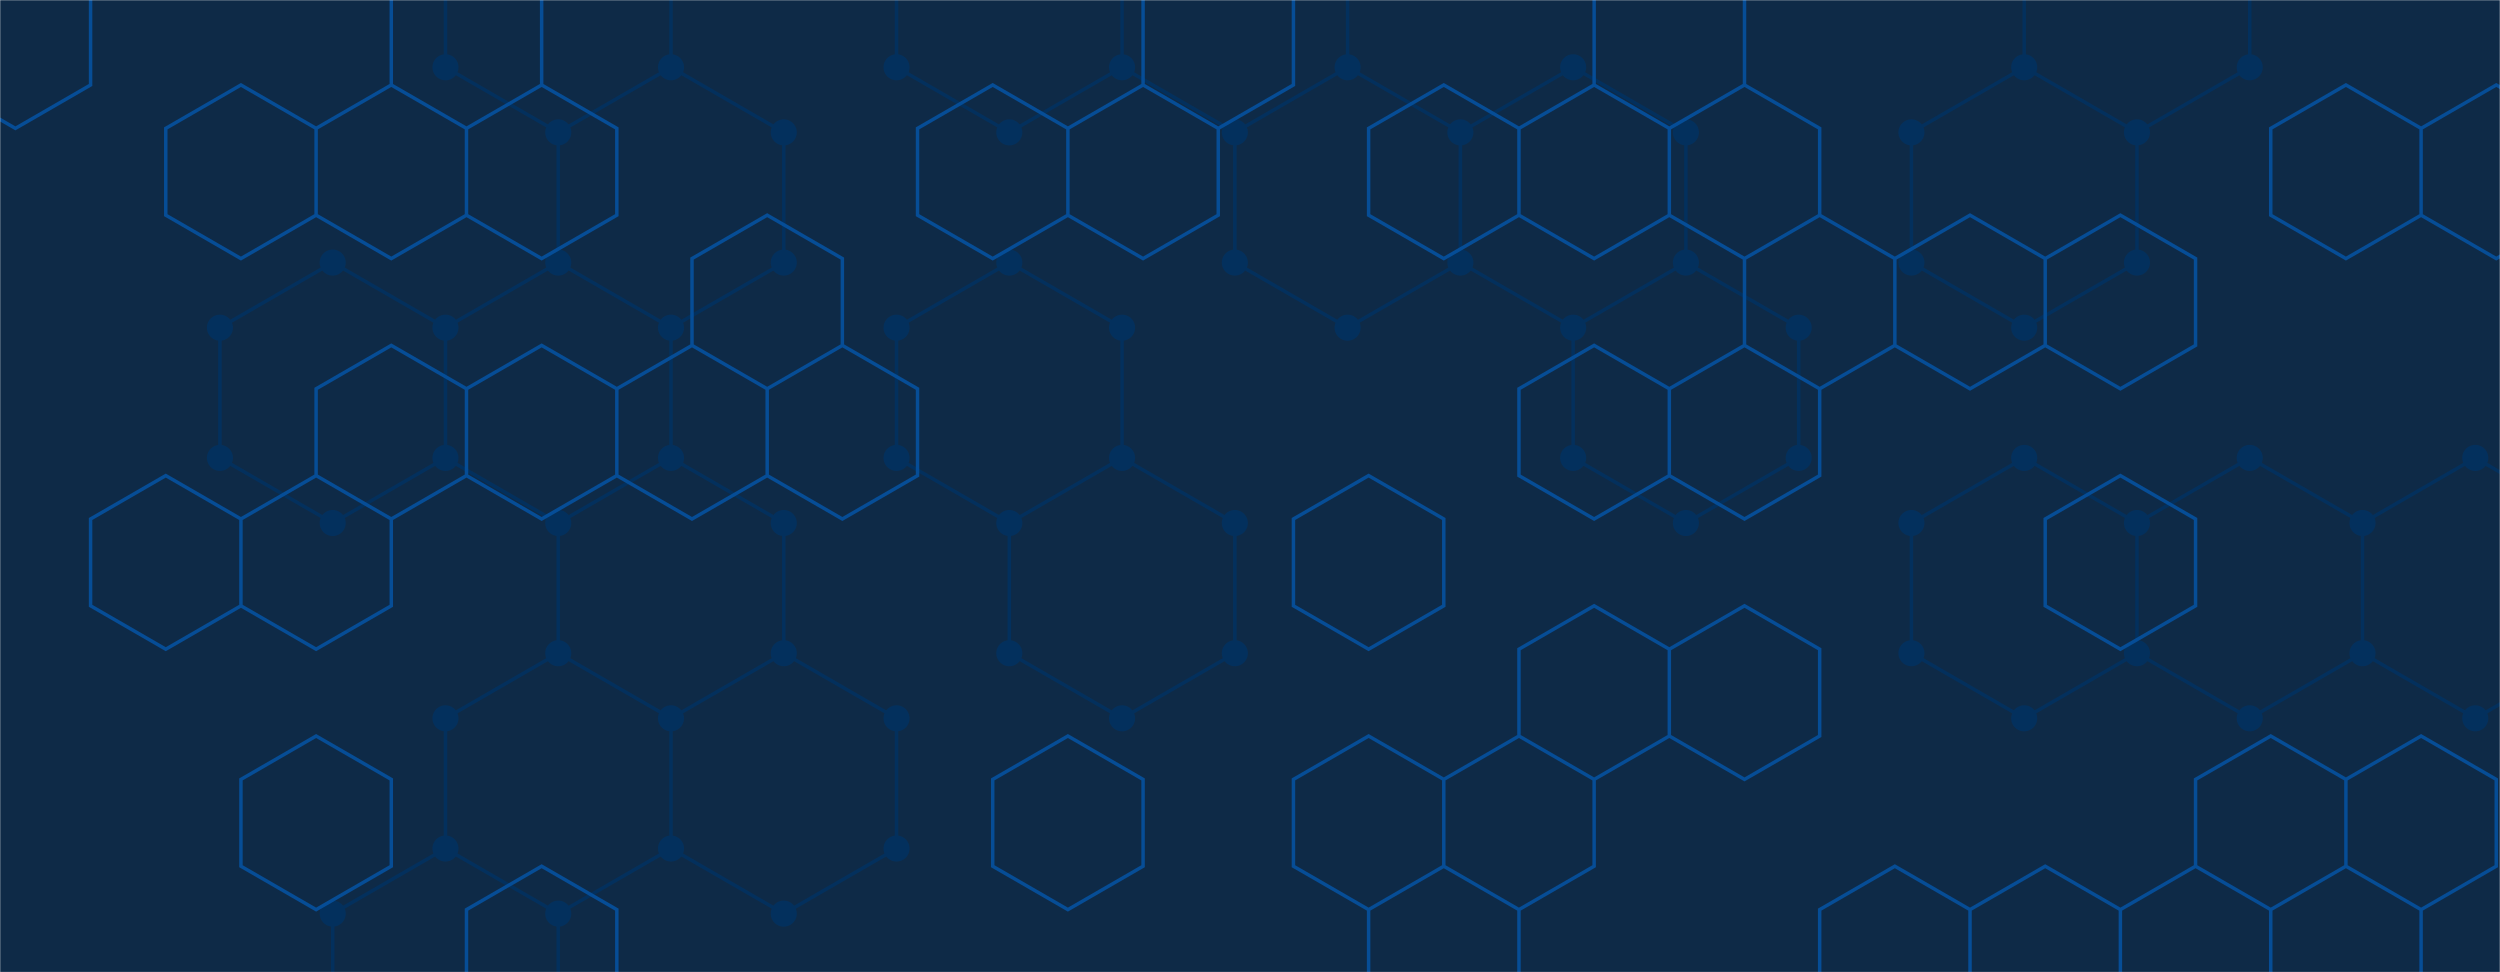 <svg xmlns="http://www.w3.org/2000/svg" version="1.1" xmlns:xlink="http://www.w3.org/1999/xlink" xmlns:svgjs="http://svgjs.dev/svgjs" width="1440" height="560" preserveAspectRatio="none" viewBox="0 0 1440 560"><g mask="url(&quot;#SvgjsMask1000&quot;)" fill="none"><rect width="1440" height="560" x="0" y="0" fill="#0e2a47"></rect><path d="M191.64 151.25L256.59 188.75L256.59 263.75L191.64 301.25L126.68 263.75L126.68 188.75zM256.59 488.75L321.55 526.25L321.55 601.25L256.59 638.75L191.64 601.25L191.64 526.25zM321.55 -73.75L386.5 -36.25L386.5 38.75L321.55 76.25L256.59 38.75L256.59 -36.25zM386.5 38.75L451.45 76.25L451.45 151.25L386.5 188.75L321.55 151.25L321.55 76.25zM321.55 151.25L386.5 188.75L386.5 263.75L321.55 301.25L256.59 263.75L256.59 188.75zM386.5 263.75L451.45 301.25L451.45 376.25L386.5 413.75L321.55 376.25L321.55 301.25zM321.55 376.25L386.5 413.75L386.5 488.75L321.55 526.25L256.59 488.75L256.59 413.75zM451.45 376.25L516.41 413.75L516.41 488.75L451.45 526.25L386.5 488.75L386.5 413.75zM581.36 -73.75L646.31 -36.25L646.31 38.75L581.36 76.25L516.41 38.75L516.41 -36.25zM581.36 151.25L646.31 188.75L646.31 263.75L581.36 301.25L516.41 263.75L516.41 188.75zM646.31 263.75L711.27 301.25L711.27 376.25L646.31 413.75L581.36 376.25L581.36 301.25zM711.27 -73.75L776.22 -36.25L776.22 38.75L711.27 76.25L646.31 38.75L646.31 -36.25zM776.22 38.75L841.18 76.25L841.18 151.25L776.22 188.75L711.27 151.25L711.27 76.25zM906.13 38.75L971.08 76.25L971.08 151.25L906.13 188.75L841.17 151.25L841.17 76.25zM971.08 151.25L1036.04 188.75L1036.04 263.75L971.08 301.25L906.13 263.75L906.13 188.75zM1165.94 38.75L1230.9 76.25L1230.9 151.25L1165.94 188.75L1100.99 151.25L1100.99 76.25zM1165.94 263.75L1230.9 301.25L1230.9 376.25L1165.94 413.75L1100.99 376.25L1100.99 301.25zM1230.9 -73.75L1295.85 -36.25L1295.85 38.75L1230.9 76.25L1165.94 38.75L1165.94 -36.25zM1295.85 263.75L1360.8 301.25L1360.8 376.25L1295.85 413.75L1230.9 376.25L1230.9 301.25zM1425.76 263.75L1490.71 301.25L1490.71 376.25L1425.76 413.75L1360.81 376.25L1360.81 301.25zM1555.67 38.75L1620.62 76.25L1620.62 151.25L1555.67 188.75L1490.71 151.25L1490.71 76.25zM1555.67 488.75L1620.62 526.25L1620.62 601.25L1555.67 638.75L1490.71 601.25L1490.71 526.25z" stroke="#03305d" stroke-width="2"></path><path d="M184.14 151.25 a7.5 7.5 0 1 0 15 0 a7.5 7.5 0 1 0 -15 0zM249.09 188.75 a7.5 7.5 0 1 0 15 0 a7.5 7.5 0 1 0 -15 0zM249.09 263.75 a7.5 7.5 0 1 0 15 0 a7.5 7.5 0 1 0 -15 0zM184.14 301.25 a7.5 7.5 0 1 0 15 0 a7.5 7.5 0 1 0 -15 0zM119.18 263.75 a7.5 7.5 0 1 0 15 0 a7.5 7.5 0 1 0 -15 0zM119.18 188.75 a7.5 7.5 0 1 0 15 0 a7.5 7.5 0 1 0 -15 0zM249.09 488.75 a7.5 7.5 0 1 0 15 0 a7.5 7.5 0 1 0 -15 0zM314.05 526.25 a7.5 7.5 0 1 0 15 0 a7.5 7.5 0 1 0 -15 0zM314.05 601.25 a7.5 7.5 0 1 0 15 0 a7.5 7.5 0 1 0 -15 0zM249.09 638.75 a7.5 7.5 0 1 0 15 0 a7.5 7.5 0 1 0 -15 0zM184.14 601.25 a7.5 7.5 0 1 0 15 0 a7.5 7.5 0 1 0 -15 0zM184.14 526.25 a7.5 7.5 0 1 0 15 0 a7.5 7.5 0 1 0 -15 0zM314.05 -73.75 a7.5 7.5 0 1 0 15 0 a7.5 7.5 0 1 0 -15 0zM379 -36.25 a7.5 7.5 0 1 0 15 0 a7.5 7.5 0 1 0 -15 0zM379 38.75 a7.5 7.5 0 1 0 15 0 a7.5 7.5 0 1 0 -15 0zM314.05 76.25 a7.5 7.5 0 1 0 15 0 a7.5 7.5 0 1 0 -15 0zM249.09 38.75 a7.5 7.5 0 1 0 15 0 a7.5 7.5 0 1 0 -15 0zM249.09 -36.25 a7.5 7.5 0 1 0 15 0 a7.5 7.5 0 1 0 -15 0zM443.95 76.25 a7.5 7.5 0 1 0 15 0 a7.5 7.5 0 1 0 -15 0zM443.95 151.25 a7.5 7.5 0 1 0 15 0 a7.5 7.5 0 1 0 -15 0zM379 188.75 a7.5 7.5 0 1 0 15 0 a7.5 7.5 0 1 0 -15 0zM314.05 151.25 a7.5 7.5 0 1 0 15 0 a7.5 7.5 0 1 0 -15 0zM379 263.75 a7.5 7.5 0 1 0 15 0 a7.5 7.5 0 1 0 -15 0zM314.05 301.25 a7.5 7.5 0 1 0 15 0 a7.5 7.5 0 1 0 -15 0zM443.95 301.25 a7.5 7.5 0 1 0 15 0 a7.5 7.5 0 1 0 -15 0zM443.95 376.25 a7.5 7.5 0 1 0 15 0 a7.5 7.5 0 1 0 -15 0zM379 413.75 a7.5 7.5 0 1 0 15 0 a7.5 7.5 0 1 0 -15 0zM314.05 376.25 a7.5 7.5 0 1 0 15 0 a7.5 7.5 0 1 0 -15 0zM379 488.75 a7.5 7.5 0 1 0 15 0 a7.5 7.5 0 1 0 -15 0zM249.09 413.75 a7.5 7.5 0 1 0 15 0 a7.5 7.5 0 1 0 -15 0zM508.91 413.75 a7.5 7.5 0 1 0 15 0 a7.5 7.5 0 1 0 -15 0zM508.91 488.75 a7.5 7.5 0 1 0 15 0 a7.5 7.5 0 1 0 -15 0zM443.95 526.25 a7.5 7.5 0 1 0 15 0 a7.5 7.5 0 1 0 -15 0zM573.86 -73.75 a7.5 7.5 0 1 0 15 0 a7.5 7.5 0 1 0 -15 0zM638.81 -36.25 a7.5 7.5 0 1 0 15 0 a7.5 7.5 0 1 0 -15 0zM638.81 38.75 a7.5 7.5 0 1 0 15 0 a7.5 7.5 0 1 0 -15 0zM573.86 76.25 a7.5 7.5 0 1 0 15 0 a7.5 7.5 0 1 0 -15 0zM508.91 38.75 a7.5 7.5 0 1 0 15 0 a7.5 7.5 0 1 0 -15 0zM508.91 -36.25 a7.5 7.5 0 1 0 15 0 a7.5 7.5 0 1 0 -15 0zM573.86 151.25 a7.5 7.5 0 1 0 15 0 a7.5 7.5 0 1 0 -15 0zM638.81 188.75 a7.5 7.5 0 1 0 15 0 a7.5 7.5 0 1 0 -15 0zM638.81 263.75 a7.5 7.5 0 1 0 15 0 a7.5 7.5 0 1 0 -15 0zM573.86 301.25 a7.5 7.5 0 1 0 15 0 a7.5 7.5 0 1 0 -15 0zM508.91 263.75 a7.5 7.5 0 1 0 15 0 a7.5 7.5 0 1 0 -15 0zM508.91 188.75 a7.5 7.5 0 1 0 15 0 a7.5 7.5 0 1 0 -15 0zM703.77 301.25 a7.5 7.5 0 1 0 15 0 a7.5 7.5 0 1 0 -15 0zM703.77 376.25 a7.5 7.5 0 1 0 15 0 a7.5 7.5 0 1 0 -15 0zM638.81 413.75 a7.5 7.5 0 1 0 15 0 a7.5 7.5 0 1 0 -15 0zM573.86 376.25 a7.5 7.5 0 1 0 15 0 a7.5 7.5 0 1 0 -15 0zM703.77 -73.75 a7.5 7.5 0 1 0 15 0 a7.5 7.5 0 1 0 -15 0zM768.72 -36.25 a7.5 7.5 0 1 0 15 0 a7.5 7.5 0 1 0 -15 0zM768.72 38.75 a7.5 7.5 0 1 0 15 0 a7.5 7.5 0 1 0 -15 0zM703.77 76.25 a7.5 7.5 0 1 0 15 0 a7.5 7.5 0 1 0 -15 0zM833.68 76.25 a7.5 7.5 0 1 0 15 0 a7.5 7.5 0 1 0 -15 0zM833.68 151.25 a7.5 7.5 0 1 0 15 0 a7.5 7.5 0 1 0 -15 0zM768.72 188.75 a7.5 7.5 0 1 0 15 0 a7.5 7.5 0 1 0 -15 0zM703.77 151.25 a7.5 7.5 0 1 0 15 0 a7.5 7.5 0 1 0 -15 0zM898.63 38.75 a7.5 7.5 0 1 0 15 0 a7.5 7.5 0 1 0 -15 0zM963.58 76.25 a7.5 7.5 0 1 0 15 0 a7.5 7.5 0 1 0 -15 0zM963.58 151.25 a7.5 7.5 0 1 0 15 0 a7.5 7.5 0 1 0 -15 0zM898.63 188.75 a7.5 7.5 0 1 0 15 0 a7.5 7.5 0 1 0 -15 0zM833.67 151.25 a7.5 7.5 0 1 0 15 0 a7.5 7.5 0 1 0 -15 0zM833.67 76.25 a7.5 7.5 0 1 0 15 0 a7.5 7.5 0 1 0 -15 0zM1028.54 188.75 a7.5 7.5 0 1 0 15 0 a7.5 7.5 0 1 0 -15 0zM1028.54 263.75 a7.5 7.5 0 1 0 15 0 a7.5 7.5 0 1 0 -15 0zM963.58 301.25 a7.5 7.5 0 1 0 15 0 a7.5 7.5 0 1 0 -15 0zM898.63 263.75 a7.5 7.5 0 1 0 15 0 a7.5 7.5 0 1 0 -15 0zM1158.44 38.75 a7.5 7.5 0 1 0 15 0 a7.5 7.5 0 1 0 -15 0zM1223.4 76.25 a7.5 7.5 0 1 0 15 0 a7.5 7.5 0 1 0 -15 0zM1223.4 151.25 a7.5 7.5 0 1 0 15 0 a7.5 7.5 0 1 0 -15 0zM1158.44 188.75 a7.5 7.5 0 1 0 15 0 a7.5 7.5 0 1 0 -15 0zM1093.49 151.25 a7.5 7.5 0 1 0 15 0 a7.5 7.5 0 1 0 -15 0zM1093.49 76.25 a7.5 7.5 0 1 0 15 0 a7.5 7.5 0 1 0 -15 0zM1158.44 263.75 a7.5 7.5 0 1 0 15 0 a7.5 7.5 0 1 0 -15 0zM1223.4 301.25 a7.5 7.5 0 1 0 15 0 a7.5 7.5 0 1 0 -15 0zM1223.4 376.25 a7.5 7.5 0 1 0 15 0 a7.5 7.5 0 1 0 -15 0zM1158.44 413.75 a7.5 7.5 0 1 0 15 0 a7.5 7.5 0 1 0 -15 0zM1093.49 376.25 a7.5 7.5 0 1 0 15 0 a7.5 7.5 0 1 0 -15 0zM1093.49 301.25 a7.5 7.5 0 1 0 15 0 a7.5 7.5 0 1 0 -15 0zM1223.4 -73.75 a7.5 7.5 0 1 0 15 0 a7.5 7.5 0 1 0 -15 0zM1288.35 -36.25 a7.5 7.5 0 1 0 15 0 a7.5 7.5 0 1 0 -15 0zM1288.35 38.75 a7.5 7.5 0 1 0 15 0 a7.5 7.5 0 1 0 -15 0zM1158.44 -36.25 a7.5 7.5 0 1 0 15 0 a7.5 7.5 0 1 0 -15 0zM1288.35 263.75 a7.5 7.5 0 1 0 15 0 a7.5 7.5 0 1 0 -15 0zM1353.3 301.25 a7.5 7.5 0 1 0 15 0 a7.5 7.5 0 1 0 -15 0zM1353.3 376.25 a7.5 7.5 0 1 0 15 0 a7.5 7.5 0 1 0 -15 0zM1288.35 413.75 a7.5 7.5 0 1 0 15 0 a7.5 7.5 0 1 0 -15 0zM1418.26 263.75 a7.5 7.5 0 1 0 15 0 a7.5 7.5 0 1 0 -15 0zM1483.21 301.25 a7.5 7.5 0 1 0 15 0 a7.5 7.5 0 1 0 -15 0zM1483.21 376.25 a7.5 7.5 0 1 0 15 0 a7.5 7.5 0 1 0 -15 0zM1418.26 413.75 a7.5 7.5 0 1 0 15 0 a7.5 7.5 0 1 0 -15 0zM1353.31 376.25 a7.5 7.5 0 1 0 15 0 a7.5 7.5 0 1 0 -15 0zM1353.31 301.25 a7.5 7.5 0 1 0 15 0 a7.5 7.5 0 1 0 -15 0zM1548.17 38.75 a7.5 7.5 0 1 0 15 0 a7.5 7.5 0 1 0 -15 0zM1613.12 76.25 a7.5 7.5 0 1 0 15 0 a7.5 7.5 0 1 0 -15 0zM1613.12 151.25 a7.5 7.5 0 1 0 15 0 a7.5 7.5 0 1 0 -15 0zM1548.17 188.75 a7.5 7.5 0 1 0 15 0 a7.5 7.5 0 1 0 -15 0zM1483.21 151.25 a7.5 7.5 0 1 0 15 0 a7.5 7.5 0 1 0 -15 0zM1483.21 76.25 a7.5 7.5 0 1 0 15 0 a7.5 7.5 0 1 0 -15 0zM1548.17 488.75 a7.5 7.5 0 1 0 15 0 a7.5 7.5 0 1 0 -15 0zM1613.12 526.25 a7.5 7.5 0 1 0 15 0 a7.5 7.5 0 1 0 -15 0zM1613.12 601.25 a7.5 7.5 0 1 0 15 0 a7.5 7.5 0 1 0 -15 0zM1548.17 638.75 a7.5 7.5 0 1 0 15 0 a7.5 7.5 0 1 0 -15 0zM1483.21 601.25 a7.5 7.5 0 1 0 15 0 a7.5 7.5 0 1 0 -15 0zM1483.21 526.25 a7.5 7.5 0 1 0 15 0 a7.5 7.5 0 1 0 -15 0z" fill="#03305d"></path><path d="M8.87 -26.06L52.17 -1.06L52.17 48.94L8.87 73.94L-34.43 48.94L-34.43 -1.06zM138.78 48.94L182.08 73.94L182.08 123.94L138.78 148.94L95.48 123.94L95.48 73.94zM95.48 273.94L138.78 298.94L138.78 348.94L95.48 373.94L52.17 348.94L52.17 298.94zM225.38 48.94L268.69 73.94L268.69 123.94L225.38 148.94L182.08 123.94L182.08 73.94zM225.38 198.94L268.69 223.94L268.69 273.94L225.38 298.94L182.08 273.94L182.08 223.94zM182.08 273.94L225.38 298.94L225.38 348.94L182.08 373.94L138.78 348.94L138.78 298.94zM182.08 423.94L225.38 448.94L225.38 498.94L182.08 523.94L138.78 498.94L138.78 448.94zM268.69 -26.06L311.99 -1.06L311.99 48.94L268.69 73.94L225.38 48.94L225.38 -1.06zM311.99 48.94L355.29 73.94L355.29 123.94L311.99 148.94L268.69 123.94L268.69 73.94zM311.99 198.94L355.29 223.94L355.29 273.94L311.99 298.94L268.69 273.94L268.69 223.94zM311.99 498.94L355.29 523.94L355.29 573.94L311.99 598.94L268.69 573.94L268.69 523.94zM398.59 198.94L441.9 223.94L441.9 273.94L398.59 298.94L355.29 273.94L355.29 223.94zM441.9 123.94L485.2 148.94L485.2 198.94L441.9 223.94L398.59 198.94L398.59 148.94zM485.2 198.94L528.5 223.94L528.5 273.94L485.2 298.94L441.9 273.94L441.9 223.94zM571.8 48.94L615.11 73.94L615.11 123.94L571.8 148.94L528.5 123.94L528.5 73.94zM658.41 48.94L701.71 73.94L701.71 123.94L658.41 148.94L615.11 123.94L615.11 73.94zM615.11 423.94L658.41 448.94L658.41 498.94L615.11 523.94L571.8 498.94L571.8 448.94zM701.71 -26.06L745.01 -1.06L745.01 48.94L701.71 73.94L658.41 48.94L658.41 -1.06zM831.62 48.94L874.92 73.94L874.92 123.94L831.62 148.94L788.32 123.94L788.32 73.94zM788.32 273.94L831.62 298.94L831.62 348.94L788.32 373.94L745.01 348.94L745.01 298.94zM788.32 423.94L831.62 448.94L831.62 498.94L788.32 523.94L745.01 498.94L745.01 448.94zM831.62 498.94L874.92 523.94L874.92 573.94L831.62 598.94L788.32 573.94L788.32 523.94zM918.22 48.94L961.53 73.94L961.53 123.94L918.22 148.94L874.92 123.94L874.92 73.94zM918.22 198.94L961.53 223.94L961.53 273.94L918.22 298.94L874.92 273.94L874.92 223.94zM918.22 348.94L961.53 373.94L961.53 423.94L918.22 448.94L874.92 423.94L874.92 373.94zM874.92 423.94L918.22 448.94L918.22 498.94L874.92 523.94L831.62 498.94L831.62 448.94zM961.53 -26.06L1004.83 -1.06L1004.83 48.94L961.53 73.94L918.22 48.94L918.22 -1.06zM1004.83 48.94L1048.13 73.94L1048.13 123.94L1004.83 148.94L961.53 123.94L961.53 73.94zM1004.83 198.94L1048.13 223.94L1048.13 273.94L1004.83 298.94L961.53 273.94L961.53 223.94zM1004.83 348.94L1048.13 373.94L1048.13 423.94L1004.83 448.94L961.53 423.94L961.53 373.94zM1048.13 123.94L1091.43 148.94L1091.43 198.94L1048.13 223.94L1004.83 198.94L1004.83 148.94zM1091.43 498.94L1134.73 523.94L1134.73 573.94L1091.43 598.94L1048.13 573.94L1048.13 523.94zM1134.73 123.94L1178.04 148.94L1178.04 198.94L1134.73 223.94L1091.43 198.94L1091.43 148.94zM1178.04 498.94L1221.34 523.94L1221.34 573.94L1178.04 598.94L1134.73 573.94L1134.73 523.94zM1221.34 123.94L1264.64 148.94L1264.64 198.94L1221.34 223.94L1178.04 198.94L1178.04 148.94zM1221.34 273.94L1264.64 298.94L1264.64 348.94L1221.34 373.94L1178.04 348.94L1178.04 298.94zM1264.64 498.94L1307.94 523.94L1307.94 573.94L1264.64 598.94L1221.34 573.94L1221.34 523.94zM1351.25 48.94L1394.55 73.94L1394.55 123.94L1351.25 148.94L1307.94 123.94L1307.94 73.94zM1307.94 423.94L1351.25 448.94L1351.25 498.94L1307.94 523.94L1264.64 498.94L1264.64 448.94zM1351.25 498.94L1394.55 523.94L1394.55 573.94L1351.25 598.94L1307.94 573.94L1307.94 523.94zM1437.85 48.94L1481.15 73.94L1481.15 123.94L1437.85 148.94L1394.55 123.94L1394.55 73.94zM1394.55 423.94L1437.85 448.94L1437.85 498.94L1394.55 523.94L1351.25 498.94L1351.25 448.94z" stroke="rgba(6, 80, 156, 0.93)" stroke-width="2"></path></g><defs><mask id="SvgjsMask1000"><rect width="1440" height="560" fill="#ffffff"></rect></mask></defs></svg>